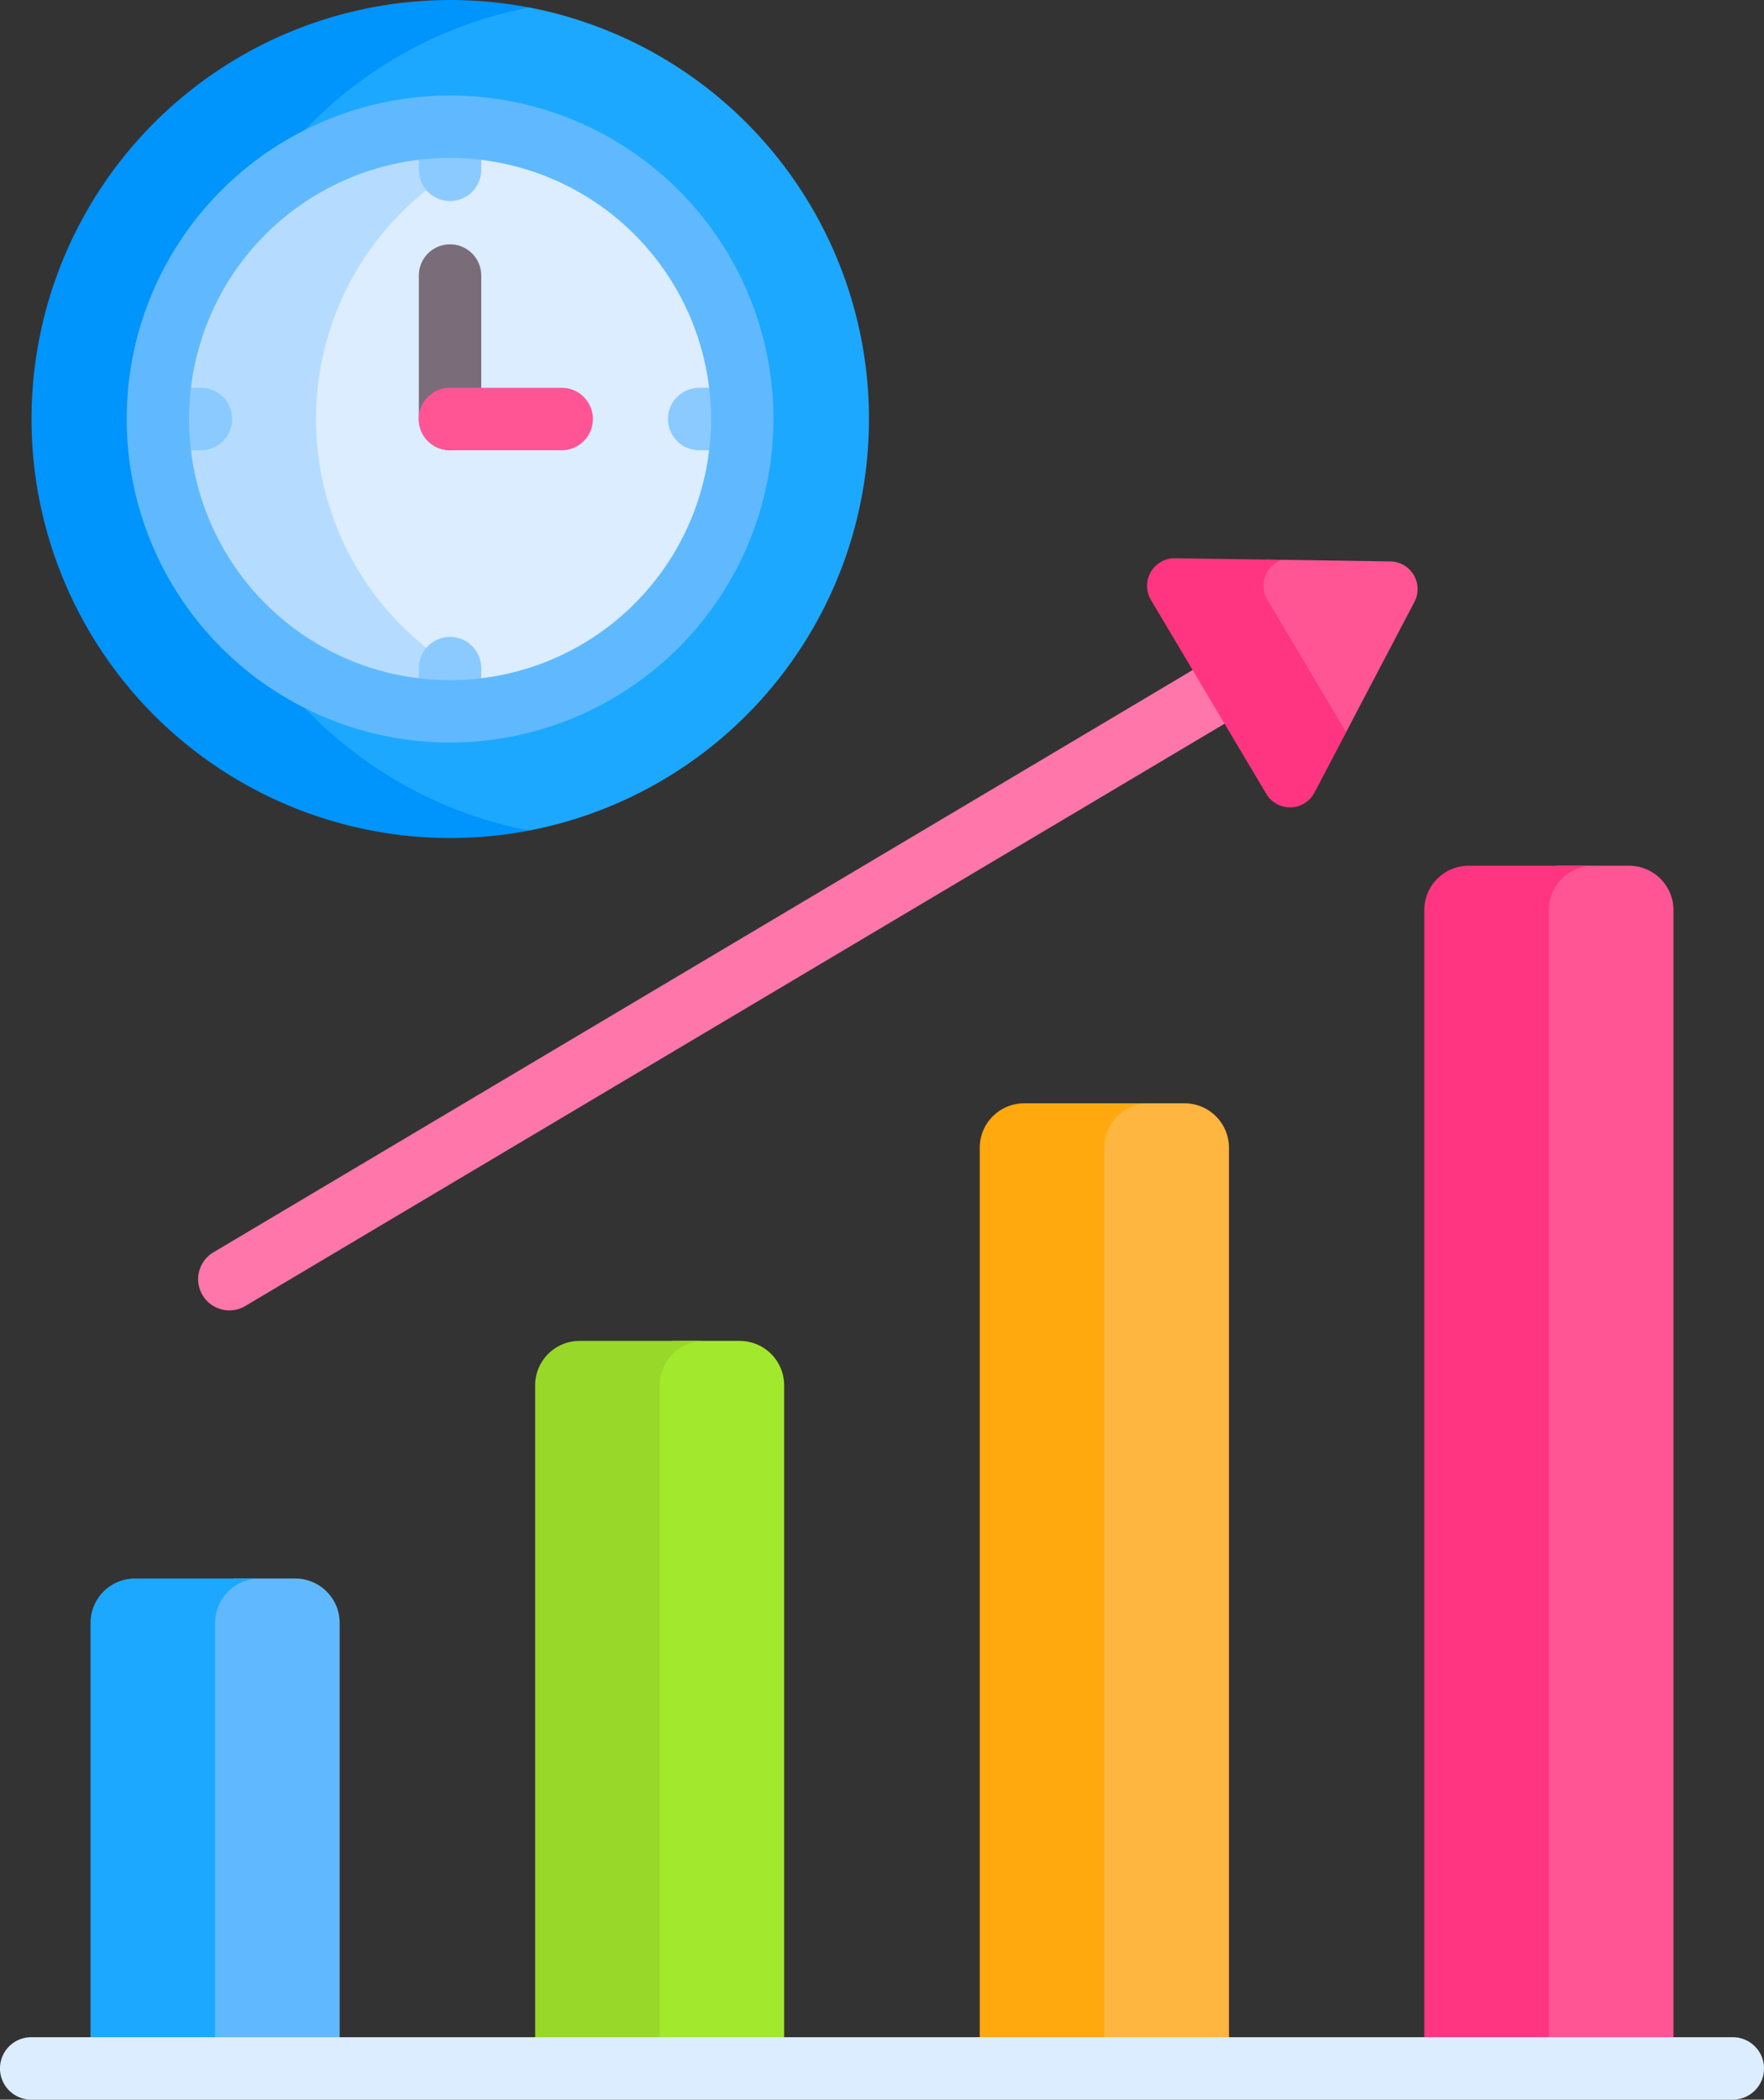 <svg xmlns="http://www.w3.org/2000/svg" width="67.238" height="80" viewBox="0 0 67.238 80">
  <rect x="0" y="0" width="67.238" height="80" fill="#333333" stroke="none"/>
  <g id="greater_market" transform="translate(-40.837)">
    <path id="Path_52792" data-name="Path 52792" d="M92.884,384.919H90.545l-1.361.986v17.681h5.393V386.612A1.693,1.693,0,0,0,92.884,384.919Z" transform="translate(-40.793 -324.775)" fill="#60b9fe"/>
    <path id="Path_52793" data-name="Path 52793" d="M200.454,326.982h-2.568l-1.3,1.159V354.7h5.557V328.675A1.693,1.693,0,0,0,200.454,326.982Z" transform="translate(-131.417 -275.891)" fill="#a2e82d"/>
    <path id="Path_52794" data-name="Path 52794" d="M308.6,269.046h-2.638l-1.285.935v35.837h5.616V270.739A1.693,1.693,0,0,0,308.6,269.046Z" transform="translate(-222.612 -227.008)" fill="#ffb640"/>
    <path id="Path_52795" data-name="Path 52795" d="M418.023,211.109H415.26l-.981.87v44.955h5.437V212.8A1.693,1.693,0,0,0,418.023,211.109Z" transform="translate(-315.092 -178.123)" fill="#ff5595"/>
    <path id="Path_52796" data-name="Path 52796" d="M88.809,1.825H85.8L78.865,6.368,73.791,16.895,76.2,27.555l9.983,5.283,2.63.347a15.968,15.968,0,0,0,0-31.361Z" transform="translate(-27.805 -1.54)" fill="#1ca8ff"/>
    <path id="Path_52797" data-name="Path 52797" d="M54.474,15.965A15.97,15.97,0,0,1,67.426.285a15.965,15.965,0,1,0,0,31.361,15.97,15.97,0,0,1-12.952-15.68Z" transform="translate(-6.422)" fill="#0094fd"/>
    <circle id="Ellipse_670" data-name="Ellipse 670" cx="11.137" cy="11.137" r="11.137" transform="translate(46.854 4.828)" fill="#dbedff"/>
    <path id="Path_52798" data-name="Path 52798" d="M85.375,42.039A11.139,11.139,0,0,1,93.5,31.318a11.137,11.137,0,1,0,0,21.443,11.14,11.14,0,0,1-8.124-10.722Z" transform="translate(-32.494 -26.074)" fill="#b5dcff"/>
    <g id="Group_61176" data-name="Group 61176" transform="translate(56.802 9.309)">
      <path id="Path_52799" data-name="Path 52799" d="M144.205,67.423a1.189,1.189,0,0,1-1.189-1.189V60.766a1.189,1.189,0,1,1,2.378,0v5.467a1.189,1.189,0,0,1-1.189,1.189Z" transform="translate(-143.016 -59.577)" fill="#7b6c79"/>
    </g>
    <g id="Group_61177" data-name="Group 61177" transform="translate(56.802 3.804)">
      <path id="Path_52800" data-name="Path 52800" d="M144.205,28.2a1.189,1.189,0,0,1-1.189-1.189V25.534a1.189,1.189,0,1,1,2.378,0v1.477A1.189,1.189,0,0,1,144.205,28.2Z" transform="translate(-143.016 -24.345)" fill="#8bcaff"/>
    </g>
    <g id="Group_61178" data-name="Group 61178" transform="translate(56.802 24.271)">
      <path id="Path_52801" data-name="Path 52801" d="M144.205,159.193A1.189,1.189,0,0,1,143.016,158v-1.477a1.189,1.189,0,0,1,2.378,0V158A1.189,1.189,0,0,1,144.205,159.193Z" transform="translate(-143.016 -155.337)" fill="#8bcaff"/>
    </g>
    <g id="Group_61179" data-name="Group 61179" transform="translate(45.83 14.776)">
      <path id="Path_52802" data-name="Path 52802" d="M75.458,96.946H73.98a1.189,1.189,0,1,1,0-2.379h1.477a1.189,1.189,0,0,1,0,2.379Z" transform="translate(-72.791 -94.567)" fill="#8bcaff"/>
    </g>
    <g id="Group_61180" data-name="Group 61180" transform="translate(66.298 14.776)">
      <path id="Path_52803" data-name="Path 52803" d="M206.452,96.946h-1.477a1.189,1.189,0,0,1,0-2.379h1.477a1.189,1.189,0,0,1,0,2.379Z" transform="translate(-203.785 -94.567)" fill="#8bcaff"/>
    </g>
    <path id="Path_52804" data-name="Path 52804" d="M69.363,384.919H64.615a1.693,1.693,0,0,0-1.693,1.693v16.974H67.67V386.612A1.693,1.693,0,0,1,69.363,384.919Z" transform="translate(-18.634 -324.775)" fill="#1ca8ff"/>
    <path id="Path_52805" data-name="Path 52805" d="M177.823,326.982h-4.748a1.693,1.693,0,0,0-1.693,1.693V354.7h4.748V328.675A1.693,1.693,0,0,1,177.823,326.982Z" transform="translate(-110.147 -275.891)" fill="#98d829"/>
    <path id="Path_52806" data-name="Path 52806" d="M286.283,269.046h-4.748a1.693,1.693,0,0,0-1.693,1.693v35.079h4.748V270.739A1.693,1.693,0,0,1,286.283,269.046Z" transform="translate(-201.66 -227.008)" fill="#ffa90f"/>
    <path id="Path_52807" data-name="Path 52807" d="M394.744,211.109H390A1.693,1.693,0,0,0,388.3,212.8v44.132h4.748V212.8A1.693,1.693,0,0,1,394.744,211.109Z" transform="translate(-293.174 -178.123)" fill="#ff3581"/>
    <g id="Group_61181" data-name="Group 61181" transform="translate(45.665 3.639)">
      <path id="Path_52808" data-name="Path 52808" d="M84.064,47.943A12.326,12.326,0,1,1,96.391,35.616,12.34,12.34,0,0,1,84.064,47.943Zm0-22.274a9.948,9.948,0,1,0,9.948,9.948A9.959,9.959,0,0,0,84.064,25.669Z" transform="translate(-71.738 -23.29)" fill="#60b9fe"/>
    </g>
    <g id="Group_61182" data-name="Group 61182" transform="translate(48.391 24.315)">
      <path id="Path_52809" data-name="Path 52809" d="M90.374,181.228a1.189,1.189,0,0,1-.609-2.212l39.088-23.233a1.189,1.189,0,1,1,1.215,2.045L90.98,181.061a1.184,1.184,0,0,1-.606.167Z" transform="translate(-89.183 -155.616)" fill="#ff76aa"/>
    </g>
    <g id="Group_61183" data-name="Group 61183" transform="translate(40.837 77.621)">
      <path id="Path_52810" data-name="Path 52810" d="M106.886,499.156H42.026a1.189,1.189,0,0,1,0-2.379h64.86a1.189,1.189,0,0,1,0,2.379Z" transform="translate(-40.837 -496.777)" fill="#dbedff"/>
    </g>
    <g id="Group_61184" data-name="Group 61184" transform="translate(56.802 14.776)">
      <path id="Path_52811" data-name="Path 52811" d="M148.464,96.946H144.2a1.189,1.189,0,0,1,0-2.379h4.26a1.189,1.189,0,0,1,0,2.379Z" transform="translate(-143.015 -94.567)" fill="#ff5595"/>
    </g>
    <path id="Path_52812" data-name="Path 52812" d="M346.114,137.544l3.039,5.487h.568l2.606-4.965a1.053,1.053,0,0,0-.917-1.542l-4.735-.071Z" transform="translate(-257.577 -115.132)" fill="#ff5595"/>
    <path id="Path_52813" data-name="Path 52813" d="M325.244,137.712a1.053,1.053,0,0,1,.554-1.53l-4.074-.061a1.053,1.053,0,0,0-.921,1.591L325.2,145.1a1.053,1.053,0,0,0,1.837-.049l1.207-2.3Z" transform="translate(-236.096 -114.852)" fill="#ff3581"/>
  </g>
</svg>
